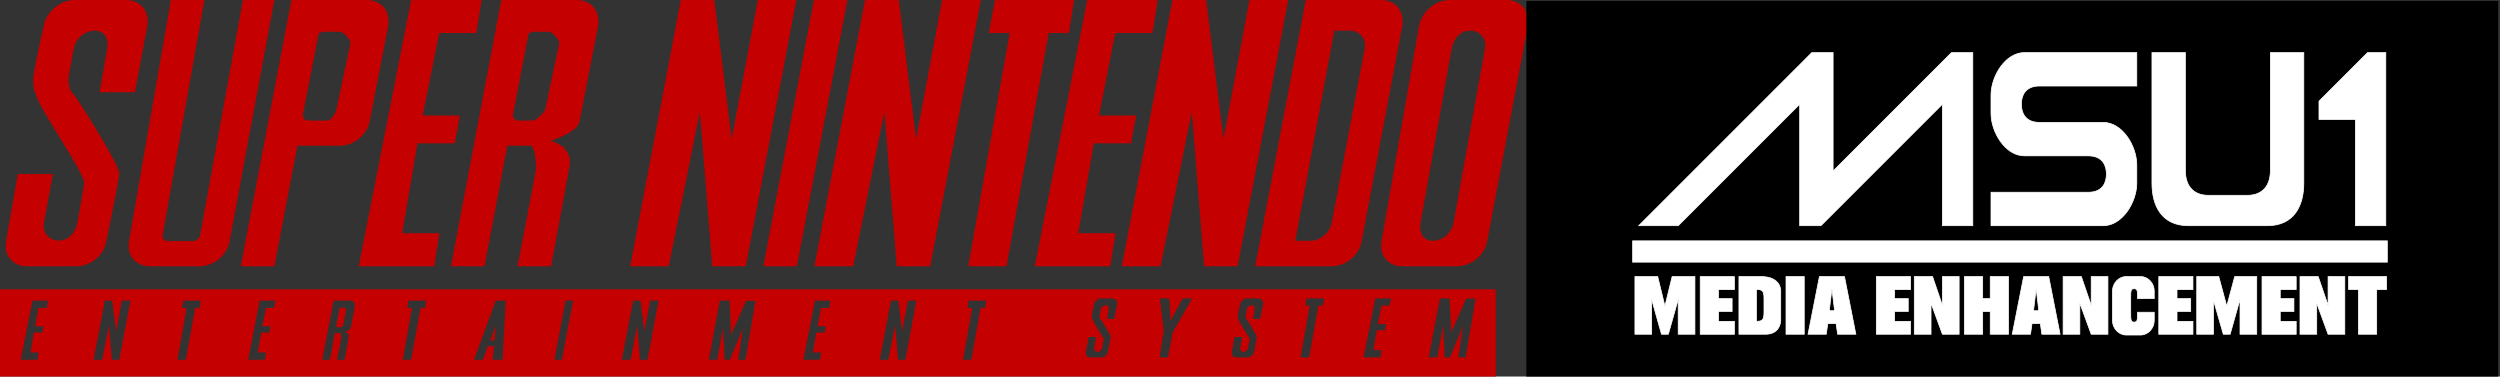 <?xml version="1.0" encoding="UTF-8" standalone="no"?>
<!-- Generator: Adobe Illustrator 13.0.0, SVG Export Plug-In . SVG Version: 6.00 Build 14948)  -->

<svg
   version="1.2"
   id="Ebene_1"
   x="0px"
   y="0px"
   width="653.524"
   height="98.438"
   viewBox="74.938 2 653.524 98.438"
   xml:space="preserve"
   sodipodi:docname="snes-msu1.svg"
   inkscape:version="1.2.2 (b0a8486541, 2022-12-01)"
   xmlns:inkscape="http://www.inkscape.org/namespaces/inkscape"
   xmlns:sodipodi="http://sodipodi.sourceforge.net/DTD/sodipodi-0.dtd"
   xmlns="http://www.w3.org/2000/svg"
   xmlns:svg="http://www.w3.org/2000/svg"><rect x="74.938" y="2" width="653.524" height="98.438" fill="#333333" stroke="none"/><defs
   id="defs1078" /><sodipodi:namedview
   id="namedview1076"
   pagecolor="#ffffff"
   bordercolor="#666666"
   borderopacity="1.0"
   inkscape:showpageshadow="2"
   inkscape:pageopacity="0.0"
   inkscape:pagecheckerboard="0"
   inkscape:deskcolor="#d1d1d1"
   showgrid="false"
   inkscape:zoom="2.6514956"
   inkscape:cx="381.85996"
   inkscape:cy="42.240311"
   inkscape:window-width="1920"
   inkscape:window-height="1129"
   inkscape:window-x="-8"
   inkscape:window-y="-8"
   inkscape:window-maximized="1"
   inkscape:current-layer="layer1" />
<g
   id="g1073">
	<path
   id="polyline2177"
   fill="#c40000"
   d="M 94.393,2 C 90.635,2 86.981,5.09 86.31,8.918 V 8.987 9.055 9.123 L 86.242,9.191 V 9.33 9.398 L 86.173,9.535 V 9.673 L 86.104,9.81 v 0.206 l -0.068,0.137 v 0.206 l -0.069,0.205 -0.069,0.206 -0.068,0.41 -0.137,0.479 -0.067,0.479 -0.138,0.479 -0.069,0.547 -0.138,0.548 -0.136,0.616 -0.138,0.548 -0.205,1.165 -0.138,0.617 -0.137,0.547 -0.067,0.548 -0.138,0.547 -0.136,0.549 -0.069,0.548 -0.069,0.479 -0.138,0.411 -0.069,0.479 v 0.206 l -0.067,0.137 v 0.206 0.137 l -0.068,0.206 v 0.137 0.138 l -0.069,0.137 v 0.069 0.067 c -0.07,1.675 0.163,3.96 0.685,4.385 0.665,3.688 12.958,20.759 12.604,23.358 -0.332,2.606 -1.781,10.276 -1.781,10.276 -0.446,2.585 -2.21,4.656 -4.794,4.656 -2.586,0 -4.351,-2.064 -3.905,-4.656 l 2.329,-12.741 h -9.179 l -3.083,17.674 c -0.628,3.588 1.801,6.438 5.411,6.438 h 13.085 c 3.624,0 7.076,-2.851 7.739,-6.438 0,0 3.372,-16.508 3.356,-17.674 -0.013,-1.174 -0.341,-1.302 -0.341,-1.302 0,-1.343 -10.939,-19.4 -12.056,-20.072 -0.481,-0.281 -0.877,-2.069 -0.892,-3.15 -0.021,-1.074 1.439,-8.289 1.439,-8.289 0.444,-2.585 2.894,-4.657 5.48,-4.657 2.585,0 3.664,2.072 3.219,4.657 l -1.986,11.439 h 9.247 l 3.22,-17.194 C 114.163,5.09 111.713,2 107.955,2 Z M 119.6,2 108.641,65.16 c -0.628,3.588 1.802,6.438 5.412,6.438 h 13.084 c 3.624,0 7.138,-2.851 7.809,-6.438 L 146.658,2 h -8.219 l -11.167,61.377 c -0.163,0.893 -1.028,1.646 -1.917,1.646 h -6.509 c -0.911,0 -1.519,-0.747 -1.371,-1.646 L 128.369,2 Z m 31.511,0 -13.221,69.597 h 8.768 l 6.029,-31.511 h 11.166 c 3.632,0 7.074,-2.871 7.739,-6.438 l 4.795,-24.73 C 177.111,5.083 174.667,2 170.91,2 h -11.03 z m 31.306,0 -13.699,69.598 h 19.727 l 1.37,-8.632 h -9.727 l 3.974,-23.495 h 9.727 l 1.369,-7.262 h -9.725 l 4.315,-21.578 h 9.728 L 200.843,2 Z m 23.564,0 -13.151,69.597 h 8.769 l 5.96,-31.511 h 6.234 c 0.818,0.764 0.916,2.171 1.025,2.877 0.162,1.025 0.334,2.333 0.207,3.357 -0.113,1.017 -4.797,25.276 -4.797,25.276 h 8.77 c 0,0 4.932,-26.429 4.932,-26.853 0.016,-0.431 0,-1.785 -0.477,-2.534 -0.322,-0.479 -0.873,-1.583 -1.51,-1.985 -1.223,-0.785 -2.604,-1.304 -2.604,-1.304 h -0.619 c 2.512,-0.988 7.24,-2.617 7.744,-5.273 l 4.793,-24.73 C 231.986,5.083 229.537,2 225.779,2 Z m 46.925,0 -13.223,69.598 h 10.07 l 8.15,-40.347 3.221,40.347 h 8.77 L 283.115,2 h -10.07 L 266.195,38.375 261.673,2 Z m 34.797,0 -13.219,69.598 h 8.768 L 296.47,2 Z m 13.355,0 -13.219,69.598 h 10.139 l 8.152,-40.347 3.219,40.347 h 8.77 L 331.339,2 H 321.2 L 314.419,38.375 309.898,2 Z m 33.981,0 -1.646,8.632 h 5.48 l -10.824,60.966 h 10.004 L 349.08,10.632 h 5.273 L 355.724,2 Z m 24.111,0 -13.699,69.598 h 19.727 l 1.371,-8.632 h -9.727 l 4.043,-23.495 h 9.725 l 1.371,-7.262 h -9.727 l 4.244,-21.578 h 9.729 L 377.578,2 Z m 22.264,0 -13.221,69.598 h 10.137 l 8.154,-40.347 3.219,40.347 h 8.768 L 411.693,2 H 401.554 L 394.771,38.375 390.25,2 Z m 34.869,0 -13.225,69.598 h 20.004 c 3.633,0 7.137,-2.851 7.811,-6.438 L 441.488,8.919 C 442.208,5.083 439.767,2 436.009,2 Z m 37.605,0 c -3.76,0 -7.344,3.09 -8.016,6.918 l -9.797,56.241 c -0.635,3.588 1.74,6.438 5.346,6.438 h 14.453 c 3.623,0 7.137,-2.851 7.811,-6.438 L 474.3,8.918 C 475.029,5.09 472.572,2 468.822,2 Z m -30.14,8.015 h 4.043 c 2.584,0 4.348,2.072 3.902,4.657 l -8.631,45.555 c -0.451,2.585 -2.963,4.727 -5.549,4.727 h -3.973 z m 35.277,0 h 0.275 c 2.584,0 4.281,2.072 3.834,4.657 l -8.217,45.555 c -0.449,2.577 -2.83,4.727 -5.412,4.727 -2.588,0 -3.666,-2.142 -3.223,-4.727 l 8.152,-45.555 0.066,-0.206 0.07,-0.206 0.066,-0.273 0.068,-0.206 0.07,-0.274 0.066,-0.206 0.07,-0.206 0.135,-0.204 0.068,-0.206 0.139,-0.206 0.068,-0.205 0.137,-0.206 0.139,-0.137 0.135,-0.205 0.139,-0.206 0.205,-0.138 0.137,-0.138 0.139,-0.137 0.203,-0.138 0.207,-0.137 0.139,-0.137 0.203,-0.138 0.207,-0.068 0.205,-0.137 0.139,-0.069 0.271,-0.069 0.205,-0.067 h 0.205 l 0.205,-0.069 h 0.275 z m -299.489,0.274 h 4.248 c 0.933,0 2.911,2.136 2.741,3.083 l -3.632,17.194 c -0.169,0.89 -1.37,2.944 -2.258,2.944 h -5.14 -0.068 -0.068 l -0.069,-0.067 h -0.067 -0.069 -0.069 -0.069 v -0.069 h -0.069 -0.068 l -0.07,-0.067 h -0.068 l -0.068,-0.069 -0.068,-0.068 h -0.068 V 33.1 l -0.069,-0.068 -0.069,-0.069 v -0.068 l -0.068,-0.068 -0.07,-0.069 V 32.691 32.62 l -0.068,-0.068 v -0.068 -0.068 l -0.07,-0.068 V 32.28 c 0,-0.114 -0.012,-0.285 0,-0.412 l 4.111,-21.03 c 0.377,-0.311 0.837,-0.549 1.302,-0.549 z m 54.594,0 h 0.07 0.068 0.068 0.068 3.975 c 0.934,0 2.922,2.136 2.738,3.083 l -3.633,17.125 c -0.158,0.897 -2.389,3.014 -3.285,3.014 h -3.769 c -0.777,0 -1.313,-0.511 -1.369,-1.23 0,-0.114 -0.017,-0.278 0,-0.412 l 4.042,-21.03 0.066,-0.068 0.07,-0.068 0.135,-0.069 h 0.067 l 0.069,-0.068 0.068,-0.068 h 0.068 l 0.068,-0.069 h 0.07 l 0.135,-0.067 h 0.068 0.067 0.067 v -0.069 h 0.009 z M 74.938,77.626 v 22.812 H 465.943 V 77.626 Z m 287.435,2.397 h 0.066 0.066 0.07 0.066 0.068 3.016 c 0.813,0 1.396,0.65 1.232,1.507 l -0.754,3.838 h -1.848 l 0.408,-2.535 c 0.094,-0.573 -0.244,-1.028 -0.822,-1.028 -0.572,0 -1.137,0.453 -1.232,1.028 l -0.34,1.851 c -0.059,0.109 0.113,0.629 0.203,0.686 0.254,0.146 2.672,4.153 2.672,4.451 0.057,0.148 0.09,0.22 0.066,0.275 -0.068,0.501 -0.754,3.902 -0.754,3.902 -0.146,0.781 -0.906,1.438 -1.711,1.438 h -2.877 c -0.799,0 -1.313,-0.657 -1.166,-1.438 l 0.688,-3.902 h 1.986 L 361,92.904 c -0.092,0.571 0.24,1.095 0.818,1.095 0.555,0 1.145,-0.52 1.236,-1.095 l 0.41,-2.261 c -0.367,-0.945 -2.791,-4.389 -2.947,-5.207 -0.105,-0.093 -0.15,-0.587 -0.135,-0.959 0.021,-0.407 0.547,-2.946 0.547,-2.946 H 361 v -0.068 -0.066 -0.068 l 0.066,-0.138 v -0.067 l 0.066,-0.07 V 80.987 L 361.2,80.92 v -0.07 l 0.068,-0.067 0.07,-0.07 v -0.066 h 0.066 l 0.07,-0.068 0.066,-0.07 0.068,-0.066 v -0.07 h 0.068 l 0.066,-0.066 0.066,-0.068 h 0.07 l 0.068,-0.067 h 0.068 l 0.068,-0.067 h 0.068 0.137 z m 15.752,0 h 2.467 l 0.342,5.824 3.15,-5.824 h 2.469 l -5.07,8.906 -1.232,6.507 h -2.191 l 1.098,-6.988 z m 22.402,0 h 0.066 0.07 0.066 0.07 0.066 3.014 c 0.813,0 1.381,0.65 1.232,1.507 l -0.754,3.838 h -1.85 l 0.412,-2.535 c 0.092,-0.573 -0.242,-1.028 -0.822,-1.028 -0.572,0 -1.143,0.453 -1.232,1.028 l -0.342,1.851 c -0.072,0.109 0.092,0.629 0.203,0.686 0.242,0.146 2.672,4.153 2.672,4.451 0.072,0.148 0.07,0.22 0.07,0.275 -0.094,0.501 -0.686,3.902 -0.686,3.902 -0.148,0.781 -0.916,1.438 -1.715,1.438 h -2.943 c -0.799,0 -1.314,-0.657 -1.168,-1.438 l 0.686,-3.902 h 1.988 l -0.479,2.809 c -0.094,0.571 0.264,1.095 0.822,1.095 0.57,0 1.119,-0.52 1.232,-1.095 l 0.41,-2.261 c -0.375,-0.945 -2.787,-4.389 -2.945,-5.207 -0.105,-0.093 -0.148,-0.587 -0.137,-0.959 0.021,-0.407 0.549,-2.946 0.549,-2.946 l 0.066,-0.068 V 81.398 81.33 l 0.068,-0.138 v -0.067 l 0.068,-0.07 v -0.067 l 0.068,-0.067 V 80.85 l 0.068,-0.067 0.068,-0.07 v -0.066 h 0.07 l 0.064,-0.068 0.068,-0.07 0.068,-0.066 0.068,-0.07 0.068,-0.066 0.068,-0.068 h 0.068 l 0.07,-0.067 h 0.066 l 0.068,-0.067 h 0.066 0.137 z m 15.959,0 h 4.592 l -0.344,1.851 h -1.166 l -2.396,13.563 h -2.26 l 2.396,-13.563 h -1.164 z m 17.947,0 h 4.109 l -0.344,1.851 h -2.123 l -0.957,4.864 h 2.191 l -0.344,1.574 h -2.125 l -0.889,5.206 h 2.121 l -0.271,1.918 h -4.385 z m 16.92,0 h 2.535 l 0.408,8.906 3.906,-8.837 2.465,-0.069 -2.6,15.413 h -1.918 l 1.23,-8.15 -3.426,8.15 h -1.371 l -0.408,-8.358 -1.508,8.358 h -2.262 z m -367.921,0.55 h 4.042 l -0.275,1.916 h -2.191 l -0.89,4.797 h 2.124 l -0.275,1.645 h -2.192 l -0.821,5.207 h 2.123 l -0.343,1.917 H 80.35 Z m 18.906,0 h 1.918 l 1.027,8.083 1.506,-8.083 h 2.262 l -2.947,15.479 h -1.917 l -0.754,-8.976 -1.78,8.976 h -2.262 z m 20.551,0 h 4.521 l -0.273,1.916 h -1.165 l -2.466,13.564 h -2.19 l 2.396,-13.564 h -1.233 z m 19.934,0 h 4.11 l -0.343,1.916 h -2.124 l -0.959,4.797 h 2.124 l -0.274,1.645 h -2.123 l -0.89,5.207 h 2.123 l -0.273,1.917 h -4.384 z m 19.318,0 h 4.383 c 0.813,0 1.327,0.719 1.165,1.574 l -1.027,5.479 c -0.114,0.594 -1.157,1.078 -1.714,1.303 h 0.138 0.068 0.07 v 0.067 h 0.068 0.07 0.066 0.07 l 0.068,0.067 h 0.068 0.068 0.07 v 0.067 h 0.068 0.07 v 0.07 h 0.068 c 0.092,0.165 0.136,0.659 0.136,0.753 0,0.092 -1.097,6.097 -1.097,6.097 h -1.986 c 0,0 1.061,-5.394 1.097,-5.616 0.022,-0.24 -0.026,-0.529 -0.068,-0.753 -0.016,-0.166 -0.024,-0.45 -0.206,-0.618 h -1.371 l -1.301,6.987 h -1.987 z m 19.59,0 h 4.589 l -0.273,1.916 h -1.163 l -2.467,13.564 h -2.192 l 2.397,-13.564 h -1.232 z m 22.811,0 h 2.604 l -0.822,15.479 h -2.604 l 0.342,-3.563 h -1.574 l -1.303,3.563 h -2.327 z m 18.223,0 h 1.986 l -2.947,15.479 h -1.918 z m 17.672,0 h 1.92 l 1.025,8.083 1.51,-8.083 h 2.191 l -2.877,15.479 h -1.986 l -0.686,-8.976 -1.783,8.976 h -2.258 z m 22.676,0 h 2.535 l 0.408,8.974 3.908,-8.904 h 2.463 l -2.602,15.412 h -1.918 l 1.232,-8.152 -3.428,8.152 h -1.369 l -0.41,-8.356 -1.506,8.356 h -2.193 z m 24.865,0 h 4.041 l -0.275,1.916 h -2.191 l -0.889,4.797 h 2.123 l -0.275,1.645 h -2.189 l -0.891,5.207 h 2.189 l -0.342,1.917 h -4.314 z m 19.863,0 h 1.918 l 1.029,8.083 1.506,-8.083 h 2.191 l -2.875,15.479 h -1.918 l -0.754,-8.976 -1.783,8.976 h -2.26 z m 20.346,0 h 4.59 l -0.342,1.916 h -1.164 l -2.398,13.564 h -2.193 l 2.4,-13.564 h -1.232 z M 163.991,82.42 c -0.108,0 -0.198,0.064 -0.276,0.139 l -0.89,4.656 c 0,0.038 0,0.032 0,0.07 0,0.149 0.104,0.273 0.274,0.273 h 0.821 c 0.204,0 0.717,-0.411 0.755,-0.617 l 0.751,-3.836 c 0.036,-0.221 -0.342,-0.687 -0.547,-0.687 z m 40.551,4.658 -1.438,3.905 h 1.096 z" />
</g>
<g
   inkscape:groupmode="layer"
   id="layer1"
   inkscape:label="Layer 1"><rect
     style="fill:#000000;stroke:none;stroke-width:0.137;stroke-opacity:1"
     id="rect825"
     width="254.034"
     height="98.438"
     x="473.946"
     y="2.252" /><path
     id="MSU-1"
     fill="none"
     stroke="black"
     stroke-width="0.198"
     d="m 503.319,60.997 c 0,0 45.25,-45.25 45.25,-45.25 0,0 5.557,0 5.557,0 0,0 0,30.96 0,30.96 0,0 30.96,-30.96 30.96,-30.96 0,0 5.557,0 5.557,0 0,0 0,45.25 0,45.25 0,0 -7.939,0 -7.939,0 0,0 0,-31.754 0,-31.754 0,0 -31.754,31.754 -31.754,31.754 0,0 -5.557,0 -5.557,0 0,0 0,-31.754 0,-31.754 0,0 -31.754,31.754 -31.754,31.754 0,0 -10.32,0 -10.32,0 z m 195.288,-45.25 c 0,0 -4.763,0 -4.763,0 0,0 -12.702,12.702 -12.702,12.702 0,0 0,4.763 0,4.763 0,0 9.526,0 9.526,0 0,0 0,27.785 0,27.785 0,0 7.939,0 7.939,0 0,0 0,-45.25 0,-45.25 z m -65.096,0 c 0,0 -29.373,0 -29.373,0 -4.962,0 -8.732,6.152 -8.732,11.114 0,0 0,4.763 0,4.763 0,4.962 3.771,11.114 8.732,11.114 0,0 16.671,0 16.671,0 3.969,0 4.763,2.778 4.763,4.763 0,1.985 -0.794,4.763 -4.763,4.763 0,0 -25.403,0 -25.403,0 0,0 0,8.732 0,8.732 0,0 29.373,0 29.373,0 4.962,0 8.732,-6.152 8.732,-11.114 0,0 0,-4.763 0,-4.763 0,-4.962 -3.771,-11.114 -8.732,-11.114 0,0 -16.671,0 -16.671,0 -3.969,0 -4.763,-2.779 -4.763,-4.763 0,-1.985 0.794,-4.763 4.763,-4.763 0,0 25.403,0 25.403,0 0,0 0,-8.732 0,-8.732 z m 12.702,30.762 c 0,4.962 2.977,6.549 5.954,6.549 0,0 10.32,0 10.32,0 2.977,0 5.954,-1.588 5.954,-6.549 0,0 0,-30.762 0,-30.762 0,0 8.732,0 8.732,0 0,0 0,34.136 0,34.136 0,5.954 -2.58,11.114 -9.526,11.114 0,0 -20.64,0 -20.64,0 -6.946,0 -9.526,-5.16 -9.526,-11.114 0,0 0,-34.136 0,-34.136 0,0 8.732,0 8.732,0 0,0 0,30.762 0,30.762 z m 52.791,18.457 c 0,0 0,5.557 0,5.557 0,0 -197.273,0 -197.273,0 0,0 0,-5.557 0,-5.557 0,0 197.273,0 197.273,0 z m -60.928,20.839 c 0,1.985 -1.588,3.771 -3.572,3.771 0,0 -3.771,0 -3.771,0 -1.985,0 -3.572,-1.786 -3.572,-3.771 0,0 0,-7.74 0,-7.74 0,-1.985 1.588,-3.771 3.572,-3.771 0,0 3.771,0 3.771,0 1.985,0 3.572,1.786 3.572,3.771 0,0 -0.034,1.564 0,1.985 0,0 -4.366,0 -4.366,0 0,-1.985 0,-2.58 -0.893,-2.58 -0.893,0 -0.893,0.595 -0.893,2.58 0,0 0,3.572 0,3.572 0,1.985 0,2.58 0.899,2.58 0.887,0 0.887,-0.595 0.887,-2.58 0,0 4.366,0 4.366,0 0,0.855 0,2.183 0,2.183 z M 508.28,74.294 c 0,0 1.881,7.74 1.881,7.74 0,0 1.889,-7.74 1.889,-7.74 0,0 5.954,0 5.954,0 0,0 0,15.083 0,15.083 0,0 -4.366,0 -4.366,0 0,0 0,-9.129 0,-9.129 0,0 -2.58,9.129 -2.58,9.129 0,0 -1.786,0 -1.786,0 0,0 -2.58,-9.129 -2.58,-9.129 0,0 0,9.129 0,9.129 0,0 -4.366,0 -4.366,0 0,0 0,-15.083 0,-15.083 0,0 5.954,0 5.954,0 z m 20.045,0 c 0,0 0,3.374 0,3.374 0,0 -4.168,0 -4.168,0 0,0 0,2.382 0,2.382 0,0 3.572,0 3.572,0 0,0 0,3.374 0,3.374 0,0 -3.572,0 -3.572,0 0,0 0,2.58 0,2.58 0,0 4.168,0 4.168,0 0,0 0,3.374 0,3.374 0,0 -8.931,0 -8.931,0 0,0 0,-15.083 0,-15.083 0,0 8.931,0 8.931,0 z m 1.191,15.083 c 0,0 0,-15.083 0,-15.083 0.994,0 5.755,0 5.755,0 5.16,0 5.16,3.572 5.16,3.572 0,0 0,7.939 0,7.939 0,0 0,3.572 -3.969,3.572 0,0 -6.946,0 -6.946,0 z m 17.068,-15.083 c 0,0 0,15.083 0,15.083 0,0 -4.763,0 -4.763,0 0,0 0,-15.083 0,-15.083 0,0 4.763,0 4.763,0 z m 3.969,0 c 0,0 6.549,0 6.549,0 0,0 2.977,15.083 2.977,15.083 0,0 -4.763,0 -4.763,0 0,0 -0.397,-2.778 -0.397,-2.778 0,0 -2.183,0 -2.183,0 0,0 -0.397,2.778 -0.397,2.778 0,0 -4.763,0 -4.763,0 0,0 2.977,-15.083 2.977,-15.083 z m 19.648,9.129 c 0,0 0,2.58 0,2.58 0,0 4.168,0 4.168,0 0,0 0,3.374 0,3.374 0,0 -8.931,0 -8.931,0 0,0 0,-15.083 0,-15.083 0,0 8.931,0 8.931,0 0,0 0,3.374 0,3.374 0,0 -4.168,0 -4.168,0 0,0 0,2.382 0,2.382 0,0 3.572,0 3.572,0 0,0 0,3.374 0,3.374 0,0 -3.572,0 -3.572,0 z m 9.923,-9.129 c 0,0 2.58,7.542 2.58,7.542 0,0 0,-7.542 0,-7.542 0,0 4.366,0 4.366,0 0,0 0,15.083 0,15.083 0,0 -4.366,0 -4.366,0 0,0 -2.977,-8.137 -2.977,-8.137 0,0 0,8.137 0,8.137 0,0 -4.366,0 -4.366,0 0,0 0,-15.083 0,-15.083 0,0 4.763,0 4.763,0 z m 13.099,15.083 c 0,0 -4.763,0 -4.763,0 0,0 0,-15.083 0,-15.083 0,0 4.763,0 4.763,0 0,0 0,5.755 0,5.755 0,0 1.985,0 1.985,0 0,0 0,-5.755 0,-5.755 0,0 4.763,0 4.763,0 0,0 0,15.083 0,15.083 0,0 -4.763,0 -4.763,0 0,0 0,-5.954 0,-5.954 0,0 -1.985,0 -1.985,0 0,0 0,5.954 0,5.954 z m 10.717,-15.083 c 0,0 6.549,0 6.549,0 0,0 2.977,15.083 2.977,15.083 0,0 -4.763,0 -4.763,0 0,0 -0.397,-2.778 -0.397,-2.778 0,0 -2.183,0 -2.183,0 0,0 -0.397,2.778 -0.397,2.778 0,0 -4.763,0 -4.763,0 0,0 2.977,-15.083 2.977,-15.083 z m 14.686,6.946 c 0,0 0,8.137 0,8.137 0,0 -4.366,0 -4.366,0 0,0 0,-15.083 0,-15.083 0,0 4.763,0 4.763,0 0,0 2.58,7.542 2.58,7.542 0,0 0,-7.542 0,-7.542 0,0 4.366,0 4.366,0 0,0 0,15.083 0,15.083 0,0 -4.366,0 -4.366,0 0,0 -2.977,-8.137 -2.977,-8.137 z m 25.403,2.183 c 0,0 0,2.58 0,2.58 0,0 4.168,0 4.168,0 0,0 0,3.374 0,3.374 0,0 -8.931,0 -8.931,0 0,0 0,-15.083 0,-15.083 0,0 8.931,0 8.931,0 0,0 0,3.374 0,3.374 0,0 -4.168,0 -4.168,0 0,0 0,2.382 0,2.382 0,0 3.572,0 3.572,0 0,0 0,3.374 0,3.374 0,0 -3.572,0 -3.572,0 z m 10.915,-9.129 c 0,0 2.09,7.74 2.09,7.74 0,0 2.078,-7.74 2.078,-7.74 0,0 5.755,0 5.755,0 0,0 0,15.083 0,15.083 0,0 -4.366,0 -4.366,0 0,0 0,-9.129 0,-9.129 0,0 -2.58,9.129 -2.58,9.129 0,0 -1.786,0 -1.786,0 0,0 -2.58,-8.931 -2.58,-8.931 0,0 0,8.931 0,8.931 0,0 -4.366,0 -4.366,0 0,0 0,-15.083 0,-15.083 0,0 5.755,0 5.755,0 z m 20.243,0 c 0,0 0,3.374 0,3.374 0,0 -4.168,0 -4.168,0 0,0 0,2.382 0,2.382 0,0 3.572,0 3.572,0 0,0 0,3.374 0,3.374 0,0 -3.572,0 -3.572,0 0,0 0,2.58 0,2.58 0,0 4.168,0 4.168,0 0,0 0,3.374 0,3.374 0,0 -8.931,0 -8.931,0 0,0 0,-15.083 0,-15.083 0,0 8.931,0 8.931,0 z m 5.755,0 c 0,0 2.58,7.542 2.58,7.542 0,0 0,-7.542 0,-7.542 0,0 4.366,0 4.366,0 0,0 0,15.083 0,15.083 0,0 -4.366,0 -4.366,0 0,0 -2.977,-8.137 -2.977,-8.137 0,0 0,8.137 0,8.137 0,0 -4.366,0 -4.366,0 0,0 0,-15.083 0,-15.083 0,0 4.763,0 4.763,0 z m 17.862,0 c 0,0 0,3.374 0,3.374 0,0 -2.58,0 -2.58,0 0,0 0,11.709 0,11.709 0,0 -4.763,0 -4.763,0 0,0 0,-11.709 0,-11.709 0,0 -2.58,0 -2.58,0 0,0 0,-3.374 0,-3.374 0,0 9.923,0 9.923,0 z m -162.74,5.755 c 0.008,-1.989 -0.397,-2.382 -1.985,-2.382 0,0 0,8.335 0,8.335 1.588,0 1.985,-0.397 1.985,-2.382 0,0 0,-3.572 0,-3.572 z m 17.068,3.175 c 0,0 1.389,0 1.389,0 0,0 -0.701,-5.755 -0.701,-5.755 0,0 -0.689,5.755 -0.689,5.755 z m 53.387,0 c 0,0 1.389,0 1.389,0 0,0 -0.693,-5.755 -0.693,-5.755 0,0 -0.697,5.755 -0.697,5.755 z"
     style="fill:#ffffff;stroke:#ffffff" /></g></svg>
